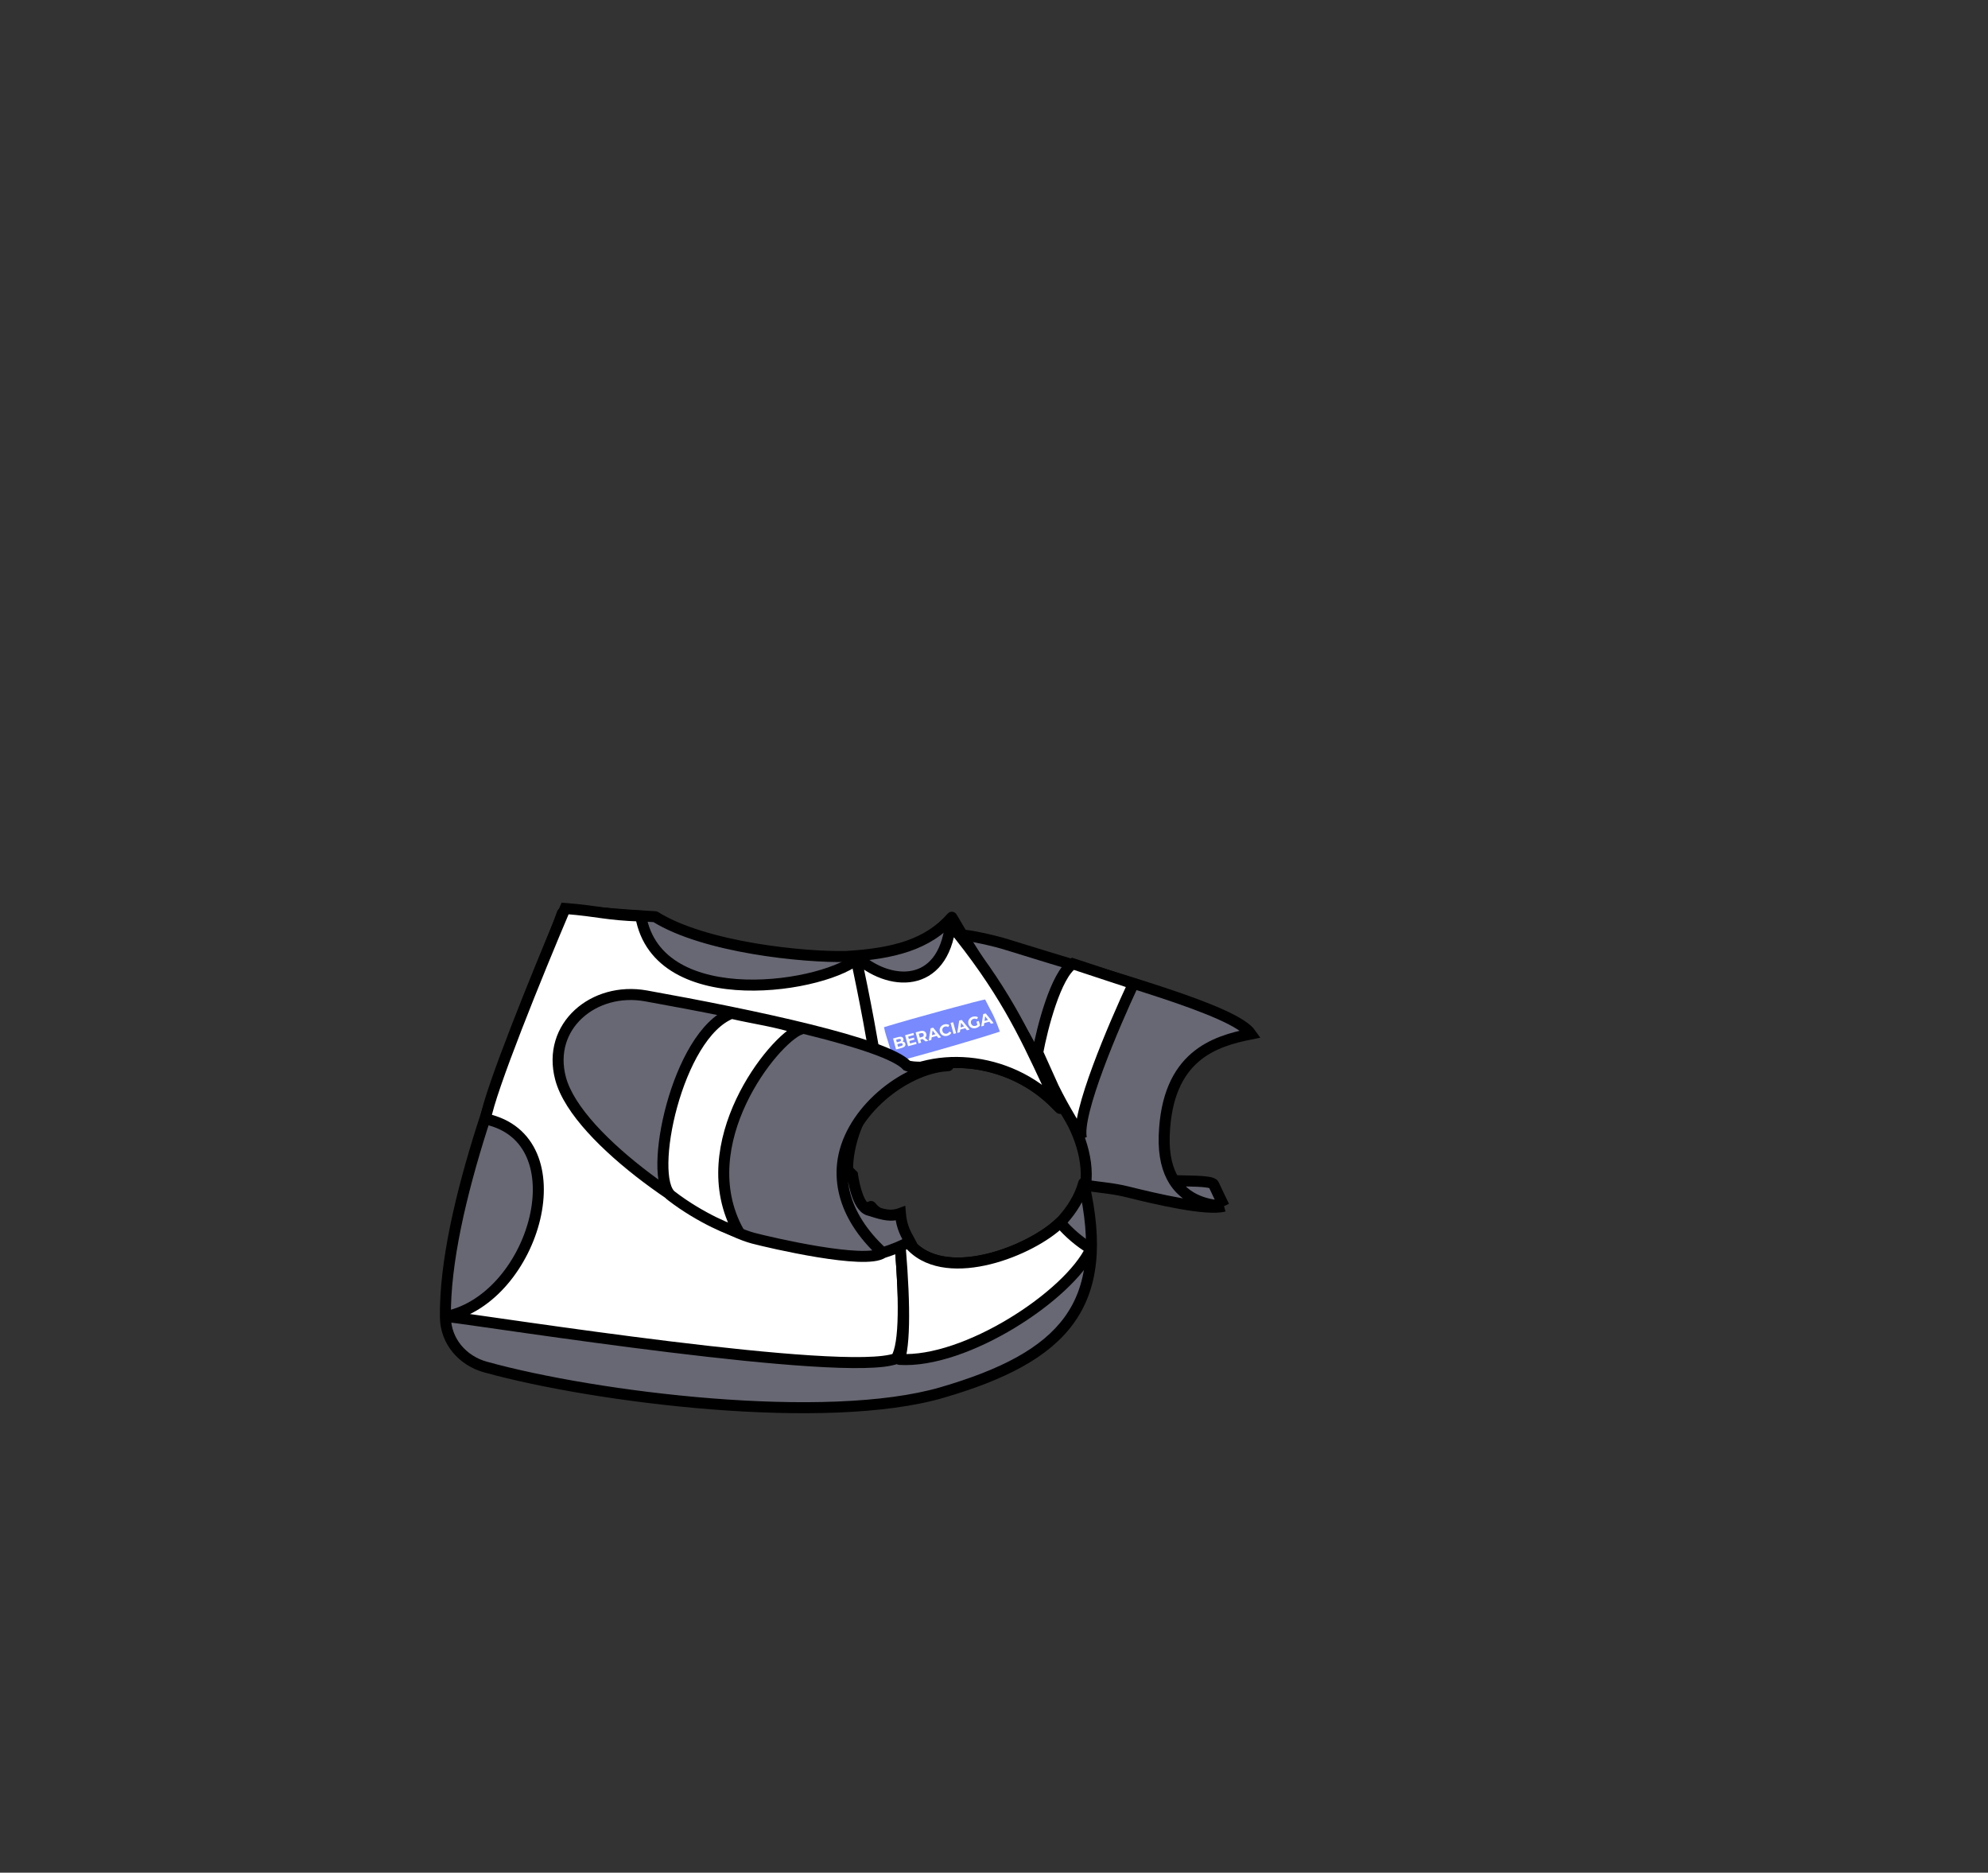 <svg width="361" height="340" viewBox="0 0 361 340" fill="none" xmlns="http://www.w3.org/2000/svg">
<rect x="0" y="0" width="361" height="340" fill="#333333" stroke="none"/>
<path d="M183.035 171.563C201.937 177.498 224.105 183.303 227.171 187.725C220.546 189.038 211.91 191.688 211.41 206.188C211.283 209.877 212.024 212.489 213.179 214.343C215.104 214.474 220.05 214.297 220.392 215.066C220.665 215.681 221.758 217.941 222.271 218.995C219.196 219.849 209.942 217.694 204.804 216.411C201.957 215.7 199.696 215.622 197.122 215.177C197.865 209.931 195.341 203.844 192.273 200.033C186.532 187.194 178.799 177.531 175.423 173.966C175.297 171.716 175.281 170.715 175.285 169.814C177.383 170.076 180.7 170.83 183.035 171.563Z" fill="#686874"/>
<path d="M222.271 218.995C219.196 219.849 209.942 217.694 204.804 216.411C201.957 215.7 199.696 215.622 197.122 215.177C197.865 209.931 195.341 203.844 192.273 200.033C186.532 187.194 178.799 177.531 175.423 173.966C175.297 171.716 175.281 170.715 175.285 169.814C177.383 170.076 180.7 170.83 183.035 171.563C201.937 177.498 224.105 183.303 227.171 187.725C220.546 189.038 211.91 191.688 211.41 206.188C211.283 209.877 212.024 212.489 213.179 214.343M222.271 218.995C221.758 217.941 220.665 215.681 220.392 215.066C220.05 214.297 215.104 214.474 213.179 214.343M222.271 218.995C220.95 218.874 215.909 218.728 213.179 214.343" stroke="black" stroke-width="2"/>
<path d="M205.811 178.602L194.811 174.977C191.711 177.077 189.269 186.602 188.436 191.102L191.311 197.477C193.519 201.935 194.623 203.29 196.373 206.665C195.373 202.265 202.269 186.185 205.811 178.602Z" fill="white" stroke="black" stroke-width="2"/>
<path fill-rule="evenodd" clip-rule="evenodd" d="M196.781 214.824C196.048 217.522 194.498 219.744 193.106 221.334C188.606 226.477 172.606 233.334 165.606 226.334C163.89 224.618 162.967 222.656 162.667 220.69C162.325 220.786 161.97 220.837 161.605 220.837C160.271 220.837 159.059 220.158 158.163 219.05C156.664 219.787 155.118 218.889 154.106 214.334C153.44 211.334 154.4 204.833 158.106 199.835C164.777 190.837 181.106 190.336 191.106 199.836C191.603 200.308 192.064 200.777 192.491 201.241C188.687 191.806 183.802 184.108 179.029 176.587C176.91 173.248 174.813 169.943 172.842 166.537C168.467 171.537 162.152 173.16 153.653 173.66C145.965 173.835 127.942 172.042 118.977 166.439C114.859 166.21 111.946 165.97 109.755 165.79C105.796 165.463 104.194 165.331 102.102 165.814C101.58 167.38 100.467 170.135 99.011 173.739C92.865 188.957 80.605 219.308 80.884 239.198C80.944 243.522 83.991 247.045 88.159 248.2C108.211 253.754 150.097 258.95 171.102 252.814C193.102 246.387 201.904 237.027 196.781 214.824Z" fill="#686874"/>
<path d="M196.781 214.824L197.755 214.599C197.652 214.152 197.259 213.833 196.8 213.824C196.342 213.815 195.936 214.119 195.816 214.562L196.781 214.824ZM193.106 221.334L193.859 221.993L193.106 221.334ZM165.606 226.334L166.313 225.627H166.313L165.606 226.334ZM162.667 220.69L163.656 220.539C163.613 220.256 163.45 220.005 163.209 219.85C162.969 219.694 162.673 219.65 162.397 219.727L162.667 220.69ZM158.163 219.05L158.94 218.421C158.646 218.058 158.14 217.947 157.722 218.153L158.163 219.05ZM154.106 214.334L153.13 214.551L154.106 214.334ZM158.106 199.835L157.303 199.239L158.106 199.835ZM191.106 199.836L191.795 199.111L191.795 199.111L191.106 199.836ZM192.491 201.241L191.756 201.918C192.083 202.274 192.617 202.345 193.026 202.086C193.434 201.828 193.6 201.315 193.419 200.867L192.491 201.241ZM179.029 176.587L178.185 177.123L179.029 176.587ZM172.842 166.537L173.708 166.036C173.546 165.757 173.26 165.573 172.939 165.542C172.618 165.511 172.302 165.636 172.09 165.879L172.842 166.537ZM153.653 173.66L153.676 174.66C153.688 174.66 153.7 174.659 153.712 174.659L153.653 173.66ZM118.977 166.439L119.507 165.591C119.364 165.501 119.2 165.449 119.032 165.44L118.977 166.439ZM109.755 165.79L109.673 166.786L109.755 165.79ZM102.102 165.814L101.877 164.84C101.538 164.918 101.264 165.167 101.153 165.498L102.102 165.814ZM99.011 173.739L99.939 174.114L99.011 173.739ZM80.884 239.198L81.883 239.184L80.884 239.198ZM88.159 248.2L88.426 247.236H88.426L88.159 248.2ZM171.102 252.814L171.382 253.774L171.102 252.814ZM195.816 214.562C195.138 217.057 193.692 219.146 192.354 220.676L193.859 221.993C195.304 220.342 196.958 217.986 197.746 215.086L195.816 214.562ZM192.354 220.676C190.274 223.053 185.348 225.974 180.031 227.423C174.674 228.883 169.412 228.726 166.313 225.627L164.899 227.042C168.801 230.943 175.039 230.857 180.557 229.353C186.114 227.838 191.439 224.759 193.859 221.993L192.354 220.676ZM166.313 225.627C164.746 224.06 163.923 222.293 163.656 220.539L161.679 220.841C162.011 223.019 163.033 225.176 164.899 227.042L166.313 225.627ZM162.397 219.727C162.141 219.799 161.876 219.837 161.605 219.837V221.837C162.063 221.837 162.51 221.773 162.938 221.653L162.397 219.727ZM161.605 219.837C160.632 219.837 159.687 219.344 158.94 218.421L157.385 219.68C158.431 220.971 159.91 221.837 161.605 221.837V219.837ZM157.722 218.153C157.479 218.272 157.304 218.292 157.177 218.274C157.057 218.258 156.884 218.195 156.66 217.97C156.169 217.478 155.579 216.352 155.082 214.118L153.13 214.551C153.646 216.872 154.335 218.472 155.244 219.383C155.72 219.86 156.277 220.168 156.901 220.255C157.517 220.341 158.097 220.197 158.604 219.948L157.722 218.153ZM155.082 214.118C154.793 212.816 154.84 210.604 155.44 208.064C156.035 205.545 157.152 202.801 158.91 200.43L157.303 199.239C155.355 201.867 154.139 204.873 153.493 207.604C152.853 210.315 152.753 212.853 153.13 214.551L155.082 214.118ZM158.91 200.43C162.013 196.244 167.43 193.959 173.368 193.899C179.294 193.839 185.62 196.004 190.418 200.561L191.795 199.111C186.593 194.169 179.754 191.834 173.348 191.899C166.953 191.964 160.87 194.427 157.303 199.239L158.91 200.43ZM190.418 200.561C190.899 201.019 191.344 201.471 191.756 201.918L193.227 200.564C192.784 200.082 192.307 199.598 191.795 199.111L190.418 200.561ZM193.419 200.867C189.575 191.335 184.642 183.566 179.873 176.052L178.185 177.123C182.961 184.65 187.798 192.276 191.564 201.615L193.419 200.867ZM179.873 176.052C177.752 172.709 175.666 169.422 173.708 166.036L171.977 167.038C173.959 170.465 176.067 173.787 178.185 177.123L179.873 176.052ZM172.09 165.879C167.992 170.562 162.033 172.165 153.594 172.662L153.712 174.659C162.271 174.155 168.942 172.513 173.595 167.196L172.09 165.879ZM153.63 172.661C149.858 172.746 143.495 172.348 136.962 171.231C130.405 170.109 123.818 168.285 119.507 165.591L118.447 167.287C123.1 170.195 130.007 172.07 136.625 173.202C143.268 174.338 149.76 174.749 153.676 174.66L153.63 172.661ZM119.032 165.44C114.928 165.213 112.026 164.973 109.837 164.793L109.673 166.786C111.866 166.967 114.79 167.208 118.921 167.437L119.032 165.44ZM109.837 164.793C105.919 164.47 104.15 164.315 101.877 164.84L102.327 166.789C104.238 166.347 105.674 166.457 109.673 166.786L109.837 164.793ZM101.153 165.498C100.644 167.027 99.547 169.743 98.084 173.365L99.939 174.114C101.387 170.528 102.516 167.734 103.051 166.131L101.153 165.498ZM98.084 173.365C95.012 180.971 90.397 192.397 86.585 204.414C82.781 216.408 79.742 229.097 79.884 239.212L81.883 239.184C81.747 229.408 84.699 216.977 88.491 205.019C92.277 193.084 96.865 181.725 99.939 174.114L98.084 173.365ZM79.884 239.212C79.951 244.033 83.348 247.905 87.892 249.163L88.426 247.236C84.634 246.186 81.937 243.012 81.883 239.184L79.884 239.212ZM87.892 249.163C97.992 251.961 113.542 254.657 129.195 255.888C144.82 257.116 160.696 256.896 171.382 253.774L170.821 251.854C160.503 254.868 144.934 255.118 129.352 253.894C113.798 252.671 98.378 249.992 88.426 247.236L87.892 249.163ZM171.382 253.774C182.428 250.547 190.406 246.523 194.921 240.323C199.473 234.072 200.349 225.838 197.755 214.599L195.807 215.049C198.336 226.013 197.372 233.56 193.304 239.146C189.199 244.784 181.776 248.654 170.821 251.854L171.382 253.774Z" fill="black"/>
<path d="M81.098 239.015C89.546 240.015 153.353 250.16 162.735 246.66C164.38 244.11 164.292 235.441 163.343 224.565C162.97 220.284 147.601 226.314 148.101 212.314C149.351 195.564 160.31 199.14 159.444 193.452C158.316 186.038 157.15 179.112 156.166 173.66C150.535 179.26 119.477 184.313 116.352 166.313C109.964 166.089 108.865 165.441 102.615 164.941C97.615 176.691 88.956 198.053 88.159 203.154C105.401 206.779 97.168 235.64 81.098 239.015Z" fill="white"/>
<path d="M162.735 246.66L163.084 247.597L163.395 247.481L163.575 247.202L162.735 246.66ZM81.098 239.015L80.892 238.036C80.413 238.137 80.077 238.57 80.099 239.059C80.121 239.549 80.494 239.95 80.98 240.008L81.098 239.015ZM88.159 203.154L87.171 203L87.024 203.938L87.953 204.133L88.159 203.154ZM116.352 166.313L117.337 166.142C117.256 165.676 116.859 165.331 116.387 165.314L116.352 166.313ZM156.166 173.66L157.15 173.482C157.084 173.117 156.82 172.818 156.466 172.706C156.111 172.595 155.724 172.689 155.461 172.951L156.166 173.66ZM102.615 164.941L102.695 163.944L101.977 163.887L101.695 164.549L102.615 164.941ZM159.444 193.452L160.433 193.302L159.444 193.452ZM163.343 224.565L164.339 224.478L163.343 224.565ZM148.101 212.314L147.104 212.24L147.103 212.259L147.102 212.278L148.101 212.314ZM162.385 245.723C161.388 246.095 159.52 246.322 156.859 246.378C154.24 246.432 150.976 246.321 147.273 246.085C139.869 245.612 130.772 244.643 121.688 243.532C112.607 242.422 103.553 241.17 96.239 240.133C88.939 239.099 83.343 238.273 81.215 238.022L80.98 240.008C83.077 240.256 88.624 241.074 95.958 242.114C103.277 243.151 112.345 244.404 121.445 245.517C130.542 246.63 139.683 247.604 147.145 248.081C150.875 248.319 154.202 248.434 156.901 248.377C159.558 248.322 161.736 248.1 163.084 247.597L162.385 245.723ZM81.303 239.993C89.849 238.199 96.128 229.725 98.094 221.408C99.083 217.223 99.019 212.939 97.508 209.418C95.979 205.851 92.994 203.149 88.364 202.176L87.953 204.133C91.944 204.972 94.397 207.237 95.671 210.206C96.964 213.222 97.07 217.044 96.147 220.948C94.289 228.812 88.417 236.456 80.892 238.036L81.303 239.993ZM115.366 166.485C116.204 171.311 118.936 174.61 122.602 176.71C126.233 178.79 130.764 179.69 135.287 179.836C139.82 179.983 144.424 179.376 148.262 178.373C150.182 177.872 151.926 177.268 153.383 176.6C154.827 175.938 156.048 175.188 156.871 174.369L155.461 172.951C154.876 173.532 153.895 174.165 152.55 174.781C151.219 175.391 149.589 175.96 147.756 176.438C144.089 177.396 139.678 177.977 135.351 177.837C131.015 177.697 126.843 176.835 123.596 174.975C120.384 173.135 118.061 170.316 117.337 166.142L115.366 166.485ZM89.147 203.309C89.33 202.135 89.99 199.925 90.996 197.01C91.992 194.123 93.301 190.621 94.743 186.903C97.628 179.468 101.038 171.2 103.535 165.332L101.695 164.549C99.192 170.432 95.773 178.72 92.879 186.179C91.432 189.908 90.113 193.437 89.106 196.358C88.108 199.25 87.386 201.623 87.171 203L89.147 203.309ZM102.535 165.938C105.626 166.185 107.433 166.468 109.297 166.722C111.176 166.978 113.082 167.199 116.316 167.313L116.387 165.314C113.233 165.203 111.396 164.989 109.567 164.74C107.721 164.489 105.853 164.197 102.695 163.944L102.535 165.938ZM155.182 173.838C156.164 179.281 157.329 186.198 158.456 193.603L160.433 193.302C159.303 185.878 158.135 178.944 157.15 173.482L155.182 173.838ZM162.347 224.652C162.82 230.076 163.076 234.923 163.012 238.718C162.98 240.616 162.868 242.229 162.669 243.508C162.466 244.816 162.188 245.663 161.894 246.118L163.575 247.202C164.104 246.382 164.432 245.189 164.645 243.815C164.863 242.411 164.978 240.699 165.011 238.752C165.077 234.856 164.815 229.93 164.339 224.478L162.347 224.652ZM158.456 193.603C158.54 194.158 158.471 194.522 158.348 194.793C158.218 195.076 157.986 195.35 157.596 195.657C157.196 195.971 156.693 196.271 156.062 196.64C155.448 196.997 154.734 197.408 154.001 197.91C152.516 198.928 150.935 200.334 149.652 202.609C148.374 204.875 147.425 207.942 147.104 212.24L149.099 212.388C149.403 208.311 150.292 205.544 151.394 203.592C152.49 201.648 153.829 200.453 155.132 199.56C155.793 199.107 156.439 198.735 157.069 198.367C157.681 198.01 158.305 197.643 158.831 197.23C159.365 196.811 159.857 196.3 160.166 195.625C160.481 194.937 160.565 194.168 160.433 193.302L158.456 193.603ZM147.102 212.278C146.97 215.963 147.882 218.499 149.489 220.216C151.074 221.908 153.2 222.659 155.196 223.064C156.199 223.268 157.2 223.39 158.113 223.493C159.045 223.597 159.859 223.678 160.564 223.799C161.282 223.922 161.758 224.069 162.047 224.242C162.281 224.382 162.333 224.494 162.347 224.652L164.339 224.478C164.26 223.565 163.75 222.93 163.074 222.525C162.453 222.154 161.671 221.96 160.903 221.828C160.123 221.694 159.224 221.604 158.336 221.505C157.43 221.404 156.504 221.289 155.594 221.104C153.763 220.732 152.118 220.097 150.949 218.849C149.804 217.625 148.982 215.665 149.101 212.35L147.102 212.278Z" fill="black"/>
<path fill-rule="evenodd" clip-rule="evenodd" d="M163.106 222.442C164.227 233.823 164.485 243.049 163.352 246.814C175.352 247.564 194.107 235.24 198.107 226.74C195.985 225.45 194.076 223.808 192.505 221.966C187.326 227.009 172.323 233.051 165.606 226.334C164.402 225.13 163.588 223.804 163.106 222.442ZM159.882 197.841C167.346 190.821 181.905 191.095 191.106 199.836C191.482 200.193 191.838 200.548 192.173 200.901C191.476 199.438 190.813 198.015 190.16 196.615C185.93 187.541 182.157 179.447 172.602 167.814C171.227 179.689 161.352 179.164 155.352 173.564C156.982 181.007 158.543 189.415 159.882 197.841Z" fill="white"/>
<path d="M163.352 246.814L162.394 246.526C162.306 246.818 162.356 247.135 162.531 247.385C162.705 247.636 162.984 247.793 163.289 247.812L163.352 246.814ZM163.106 222.442L164.049 222.108C163.881 221.632 163.383 221.356 162.889 221.465C162.396 221.575 162.062 222.036 162.111 222.54L163.106 222.442ZM198.107 226.74L199.012 227.166C199.229 226.703 199.063 226.151 198.626 225.886L198.107 226.74ZM192.505 221.966L193.266 221.317C193.086 221.107 192.827 220.98 192.551 220.967C192.275 220.954 192.005 221.057 191.807 221.25L192.505 221.966ZM165.606 226.334L166.313 225.627L165.606 226.334ZM159.882 197.841L158.895 197.998C158.953 198.364 159.208 198.668 159.559 198.787C159.91 198.907 160.298 198.823 160.567 198.57L159.882 197.841ZM191.106 199.836L191.795 199.111V199.111L191.106 199.836ZM192.173 200.901L191.449 201.591C191.788 201.947 192.335 202.004 192.74 201.725C193.145 201.446 193.287 200.915 193.076 200.471L192.173 200.901ZM190.16 196.615L189.254 197.038L190.16 196.615ZM172.602 167.814L173.374 167.179C173.12 166.869 172.704 166.741 172.319 166.855C171.934 166.968 171.654 167.3 171.608 167.699L172.602 167.814ZM155.352 173.564L156.034 172.833C155.714 172.534 155.237 172.478 154.857 172.695C154.476 172.912 154.281 173.35 154.375 173.778L155.352 173.564ZM164.309 247.102C164.925 245.056 165.137 241.667 165.074 237.469C165.011 233.232 164.663 228.05 164.102 222.344L162.111 222.54C162.67 228.215 163.012 233.337 163.074 237.499C163.137 241.7 162.911 244.807 162.394 246.526L164.309 247.102ZM197.202 226.314C196.279 228.276 194.459 230.538 191.994 232.837C189.542 235.123 186.504 237.397 183.211 239.39C176.583 243.403 169.109 246.172 163.414 245.816L163.289 247.812C169.594 248.206 177.498 245.188 184.247 241.101C187.643 239.045 190.794 236.691 193.358 234.299C195.91 231.92 197.935 229.454 199.012 227.166L197.202 226.314ZM191.744 222.615C193.383 224.536 195.373 226.248 197.587 227.595L198.626 225.886C196.597 224.651 194.769 223.08 193.266 221.317L191.744 222.615ZM191.807 221.25C189.369 223.624 184.494 226.322 179.391 227.59C174.245 228.868 169.285 228.598 166.313 225.627L164.899 227.041C168.645 230.787 174.544 230.855 179.873 229.531C185.246 228.196 190.461 225.352 193.202 222.682L191.807 221.25ZM166.313 225.627C165.211 224.525 164.48 223.326 164.049 222.108L162.164 222.775C162.696 224.282 163.592 225.734 164.899 227.041L166.313 225.627ZM160.567 198.57C167.584 191.97 181.537 192.125 190.417 200.561L191.795 199.111C182.274 190.066 167.109 189.671 159.197 197.113L160.567 198.57ZM190.417 200.561C190.782 200.907 191.125 201.25 191.449 201.591L192.898 200.212C192.55 199.846 192.183 199.479 191.795 199.111L190.417 200.561ZM189.254 197.038C189.906 198.437 190.571 199.864 191.271 201.331L193.076 200.471C192.381 199.012 191.719 197.593 191.067 196.192L189.254 197.038ZM171.829 168.449C181.304 179.983 185.035 187.987 189.254 197.038L191.067 196.192C186.826 187.095 183.01 178.91 173.374 167.179L171.829 168.449ZM154.669 174.295C157.823 177.239 162.102 178.956 165.9 178.224C167.823 177.854 169.588 176.857 170.954 175.13C172.312 173.414 173.236 171.029 173.595 167.929L171.608 167.699C171.28 170.536 170.454 172.539 169.386 173.889C168.326 175.228 166.99 175.977 165.522 176.26C162.539 176.835 158.88 175.489 156.034 172.833L154.669 174.295ZM160.87 197.684C159.528 189.242 157.964 180.815 156.328 173.35L154.375 173.778C156 181.199 157.558 189.588 158.895 197.998L160.87 197.684Z" fill="black"/>
<path d="M162.132 192.896C161.693 189.687 160.926 188.601 160.529 186.497C165.501 184.955 178.492 181.443 178.889 181.468C180.051 183.847 180.321 183.847 181.566 187.3C175.975 189.155 162.303 192.978 162.132 192.896Z" fill="#788AFD"/>
<path d="M162.714 190.545L162.173 188.547L163.149 188.283C163.401 188.215 163.602 188.212 163.753 188.273C163.906 188.333 164.004 188.442 164.046 188.598C164.075 188.702 164.074 188.801 164.043 188.893C164.013 188.983 163.958 189.061 163.88 189.127C163.802 189.193 163.705 189.241 163.589 189.273L163.611 189.141C163.737 189.107 163.854 189.098 163.962 189.114C164.07 189.127 164.161 189.167 164.236 189.232C164.313 189.297 164.367 189.388 164.399 189.504C164.445 189.675 164.414 189.828 164.305 189.961C164.196 190.093 164.01 190.194 163.747 190.265L162.714 190.545ZM163.079 190.072L163.619 189.926C163.738 189.894 163.824 189.85 163.874 189.796C163.926 189.739 163.941 189.668 163.918 189.582C163.895 189.498 163.847 189.445 163.773 189.422C163.701 189.397 163.605 189.4 163.485 189.433L162.911 189.588L162.82 189.251L163.314 189.117C163.426 189.087 163.507 189.045 163.555 188.991C163.605 188.934 163.62 188.866 163.598 188.786C163.577 188.708 163.531 188.659 163.46 188.637C163.39 188.613 163.299 188.616 163.187 188.647L162.727 188.771L163.079 190.072ZM164.999 188.646L165.96 188.386L166.058 188.746L165.096 189.006L164.999 188.646ZM165.255 189.459L166.343 189.165L166.443 189.536L164.896 189.954L164.356 187.957L165.865 187.548L165.966 187.919L164.916 188.203L165.255 189.459ZM166.811 189.436L166.27 187.439L167.135 187.205C167.314 187.156 167.476 187.144 167.621 187.168C167.766 187.19 167.888 187.246 167.988 187.335C168.088 187.425 168.158 187.544 168.199 187.695C168.239 187.843 168.239 187.981 168.197 188.109C168.156 188.234 168.078 188.343 167.964 188.435C167.85 188.527 167.704 188.597 167.525 188.646L166.917 188.81L167.068 188.552L167.273 189.311L166.811 189.436ZM168.081 189.093L167.385 188.503L167.879 188.369L168.58 188.958L168.081 189.093ZM167.082 188.603L166.818 188.442L167.4 188.285C167.542 188.246 167.641 188.187 167.695 188.107C167.748 188.025 167.76 187.93 167.731 187.821C167.701 187.711 167.643 187.635 167.556 187.593C167.469 187.551 167.354 187.55 167.211 187.588L166.629 187.746L166.775 187.47L167.082 188.603ZM168.647 188.939L168.997 186.701L169.453 186.577L170.887 188.333L170.402 188.465L169.194 186.899L169.377 186.849L169.121 188.811L168.647 188.939ZM168.976 188.391L169.004 188.007L170.031 187.729L170.252 188.046L168.976 188.391ZM172.032 188.06C171.878 188.102 171.728 188.116 171.581 188.103C171.436 188.087 171.302 188.045 171.18 187.979C171.058 187.912 170.952 187.823 170.863 187.712C170.775 187.601 170.711 187.47 170.671 187.32C170.63 187.17 170.619 187.024 170.639 186.884C170.66 186.744 170.706 186.614 170.778 186.494C170.852 186.374 170.948 186.272 171.066 186.187C171.183 186.1 171.32 186.036 171.476 185.993C171.649 185.946 171.813 185.935 171.969 185.958C172.125 185.979 172.267 186.035 172.393 186.125L172.171 186.479C172.081 186.42 171.989 186.382 171.895 186.367C171.801 186.35 171.704 186.354 171.605 186.381C171.512 186.406 171.43 186.445 171.361 186.496C171.291 186.548 171.235 186.61 171.194 186.682C171.152 186.755 171.125 186.834 171.114 186.921C171.105 187.007 171.113 187.098 171.139 187.193C171.165 187.288 171.203 187.371 171.255 187.441C171.308 187.51 171.371 187.565 171.444 187.607C171.516 187.649 171.596 187.674 171.682 187.683C171.768 187.693 171.858 187.685 171.951 187.66C172.05 187.633 172.136 187.589 172.21 187.528C172.283 187.466 172.342 187.385 172.389 187.287L172.76 187.48C172.696 187.622 172.602 187.743 172.478 187.842C172.356 187.94 172.207 188.013 172.032 188.06ZM173.16 187.718L172.619 185.721L173.081 185.596L173.622 187.593L173.16 187.718ZM173.834 187.536L174.183 185.297L174.64 185.174L176.074 186.93L175.589 187.061L174.381 185.495L174.564 185.446L174.307 187.408L173.834 187.536ZM174.163 186.988L174.191 186.603L175.218 186.325L175.439 186.642L174.163 186.988ZM177.227 186.655C177.069 186.697 176.917 186.712 176.77 186.699C176.625 186.683 176.491 186.642 176.366 186.575C176.244 186.508 176.138 186.419 176.049 186.309C175.962 186.198 175.898 186.067 175.857 185.917C175.817 185.766 175.806 185.621 175.825 185.481C175.847 185.341 175.894 185.21 175.968 185.09C176.041 184.97 176.138 184.868 176.258 184.782C176.377 184.695 176.517 184.629 176.677 184.586C176.854 184.538 177.02 184.525 177.177 184.546C177.336 184.566 177.479 184.619 177.606 184.705L177.384 185.059C177.291 185.003 177.197 184.968 177.101 184.955C177.005 184.94 176.907 184.947 176.806 184.974C176.709 185 176.625 185.039 176.553 185.091C176.481 185.143 176.424 185.206 176.38 185.279C176.339 185.351 176.312 185.431 176.301 185.518C176.292 185.604 176.3 185.695 176.325 185.79C176.351 185.883 176.389 185.965 176.441 186.034C176.494 186.104 176.557 186.16 176.63 186.204C176.705 186.245 176.785 186.27 176.871 186.279C176.96 186.288 177.051 186.28 177.146 186.254C177.238 186.229 177.322 186.191 177.4 186.139C177.479 186.085 177.55 186.012 177.613 185.919L177.966 186.182C177.88 186.293 177.77 186.39 177.637 186.473C177.507 186.556 177.37 186.616 177.227 186.655ZM177.527 186.237L177.324 185.486L177.747 185.372L177.966 186.182L177.527 186.237ZM178.192 186.357L178.542 184.118L178.999 183.995L180.433 185.751L179.948 185.882L178.74 184.316L178.922 184.266L178.666 186.229L178.192 186.357ZM178.522 185.808L178.55 185.424L179.577 185.146L179.798 185.463L178.522 185.808Z" fill="white"/>
<path d="M117.294 180.813C136.794 184.312 161.076 189.46 164.676 193.46C165.775 193.949 169.19 193.744 171.018 193.59C171.418 193.534 171.813 193.497 172.202 193.478C172.202 193.478 171.73 193.53 171.018 193.59C163.323 194.663 153.844 202.488 152.98 211.502L154.807 213.327C155.127 215.377 155.954 219.436 157.969 219.772C160.616 220.636 161.878 220.902 163.502 220.302C163.715 222.964 164.637 224.28 165.221 225.393C163.771 226.237 162.092 226.88 160.294 227.46C157.205 229.662 139.94 225.637 136.794 224.813C128.794 222.717 104.86 207.313 101.794 195.812C99.261 186.312 107.821 179.113 117.294 180.813Z" fill="#686874"/>
<path d="M117.294 180.813L117.117 181.797L117.294 180.813ZM164.676 193.46L163.932 194.129L164.075 194.288L164.269 194.374L164.676 193.46ZM136.794 224.813L137.047 223.845L136.794 224.813ZM101.794 195.812L100.828 196.07L101.794 195.812ZM172.202 193.478L172.312 194.472C172.849 194.413 173.241 193.938 173.199 193.4C173.156 192.861 172.694 192.454 172.154 192.479L172.202 193.478ZM153.404 216.812L154.373 216.564L153.404 216.812ZM165.221 225.393L165.723 226.258L166.551 225.776L166.106 224.929L165.221 225.393ZM163.502 220.302L164.498 220.223L164.393 218.907L163.155 219.364L163.502 220.302ZM157.969 219.772L158.28 218.821L158.208 218.798L158.134 218.786L157.969 219.772ZM154.807 213.327L155.795 213.173L155.745 212.85L155.514 212.619L154.807 213.327ZM152.98 211.502L151.984 211.406L152.98 211.502ZM117.117 181.797C126.859 183.545 137.78 185.703 146.706 187.919C151.172 189.028 155.118 190.147 158.16 191.231C159.682 191.773 160.959 192.3 161.954 192.804C162.97 193.319 163.609 193.77 163.932 194.129L165.419 192.791C164.843 192.151 163.935 191.566 162.858 191.02C161.76 190.463 160.397 189.904 158.831 189.347C155.699 188.231 151.681 187.094 147.188 185.978C138.199 183.746 127.229 181.58 117.471 179.828L117.117 181.797ZM137.047 223.845C135.174 223.355 132.268 222.05 128.871 220.143C125.494 218.246 121.694 215.789 118.046 213.041C114.396 210.29 110.918 207.263 108.173 204.23C105.412 201.178 103.466 198.201 102.76 195.555L100.828 196.07C101.655 199.173 103.851 202.435 106.69 205.572C109.545 208.726 113.126 211.838 116.842 214.638C120.561 217.44 124.436 219.946 127.892 221.886C131.328 223.816 134.414 225.223 136.541 225.78L137.047 223.845ZM102.76 195.555C101.593 191.176 102.975 187.379 105.72 184.847C108.485 182.297 112.672 180.999 117.117 181.797L117.471 179.828C112.444 178.926 107.614 180.378 104.364 183.377C101.093 186.395 99.462 190.948 100.828 196.07L102.76 195.555ZM164.269 194.374C164.701 194.566 165.258 194.655 165.78 194.704C166.33 194.756 166.954 194.771 167.581 194.766C168.838 194.756 170.177 194.664 171.102 194.587L170.934 192.594C170.03 192.67 168.748 192.757 167.566 192.766C166.974 192.771 166.423 192.756 165.967 192.713C165.483 192.668 165.2 192.599 165.082 192.547L164.269 194.374ZM171.102 194.587C171.464 194.556 171.765 194.528 171.976 194.507C172.081 194.496 172.164 194.488 172.222 194.482C172.25 194.479 172.272 194.476 172.287 194.475C172.295 194.474 172.301 194.473 172.305 194.473C172.307 194.473 172.308 194.473 172.31 194.472C172.31 194.472 172.311 194.472 172.311 194.472C172.311 194.472 172.311 194.472 172.311 194.472C172.311 194.472 172.311 194.472 172.311 194.472C172.312 194.472 172.312 194.472 172.312 194.472C172.312 194.472 172.312 194.472 172.202 193.478C172.092 192.484 172.092 192.484 172.092 192.484C172.092 192.484 172.092 192.484 172.092 192.484C172.092 192.484 172.092 192.484 172.092 192.484C172.092 192.484 172.092 192.484 172.092 192.484C172.092 192.484 172.092 192.484 172.092 192.484C172.091 192.484 172.09 192.485 172.088 192.485C172.085 192.485 172.08 192.486 172.073 192.486C172.06 192.488 172.04 192.49 172.013 192.493C171.959 192.498 171.88 192.507 171.779 192.517C171.576 192.537 171.285 192.564 170.934 192.594L171.102 194.587ZM152.436 217.06C153.385 220.765 155.662 224.556 159.617 228.196L160.971 226.725C157.245 223.295 155.209 219.827 154.373 216.564L152.436 217.06ZM164.718 224.529C163.36 225.319 161.76 225.936 159.987 226.509L160.601 228.412C162.423 227.824 164.182 227.155 165.723 226.258L164.718 224.529ZM166.106 224.929C165.497 223.768 164.692 222.641 164.498 220.223L162.505 220.382C162.737 223.287 163.776 224.792 164.335 225.858L166.106 224.929ZM158.134 218.786C157.959 218.756 157.728 218.635 157.452 218.289C157.176 217.942 156.918 217.445 156.687 216.837C156.227 215.625 155.953 214.182 155.795 213.173L153.819 213.481C153.981 214.522 154.28 216.133 154.817 217.547C155.085 218.253 155.432 218.962 155.887 219.534C156.344 220.108 156.972 220.62 157.805 220.758L158.134 218.786ZM172.154 192.479C171.734 192.499 171.308 192.54 170.88 192.6L171.156 194.581C171.528 194.529 171.893 194.494 172.25 194.477L172.154 192.479ZM170.88 192.6C166.787 193.171 162.311 195.512 158.754 198.838C155.196 202.166 152.446 206.586 151.984 211.406L153.975 211.597C154.377 207.403 156.799 203.405 160.12 200.299C163.444 197.191 167.555 195.083 171.156 194.581L170.88 192.6ZM151.984 211.406C151.81 213.228 151.94 215.126 152.436 217.06L154.373 216.564C153.935 214.855 153.822 213.19 153.975 211.597L151.984 211.406ZM155.514 212.619L153.686 210.794L152.273 212.209L154.1 214.035L155.514 212.619ZM163.155 219.364C161.887 219.832 160.93 219.686 158.28 218.821L157.659 220.723C160.303 221.586 161.869 221.971 163.848 221.241L163.155 219.364ZM159.714 226.646C159.533 226.775 159.127 226.927 158.4 227.02C157.701 227.11 156.822 227.131 155.8 227.092C153.758 227.014 151.259 226.698 148.727 226.284C143.668 225.456 138.597 224.251 137.047 223.845L136.541 225.78C138.137 226.198 143.271 227.418 148.404 228.258C150.968 228.677 153.561 229.007 155.723 229.09C156.803 229.132 157.804 229.113 158.653 229.004C159.473 228.899 160.283 228.696 160.874 228.275L159.714 226.646Z" fill="black"/>
<path d="M121.911 217.118C117.535 213.743 122.894 187.836 132.839 183.977C137.589 185.06 140.59 185.352 145.34 186.852C140.436 188.727 125.342 207.717 134.107 223.597C133.274 223.68 127.185 221.186 121.911 217.118Z" fill="white" stroke="black" stroke-width="2"/>
</svg>
